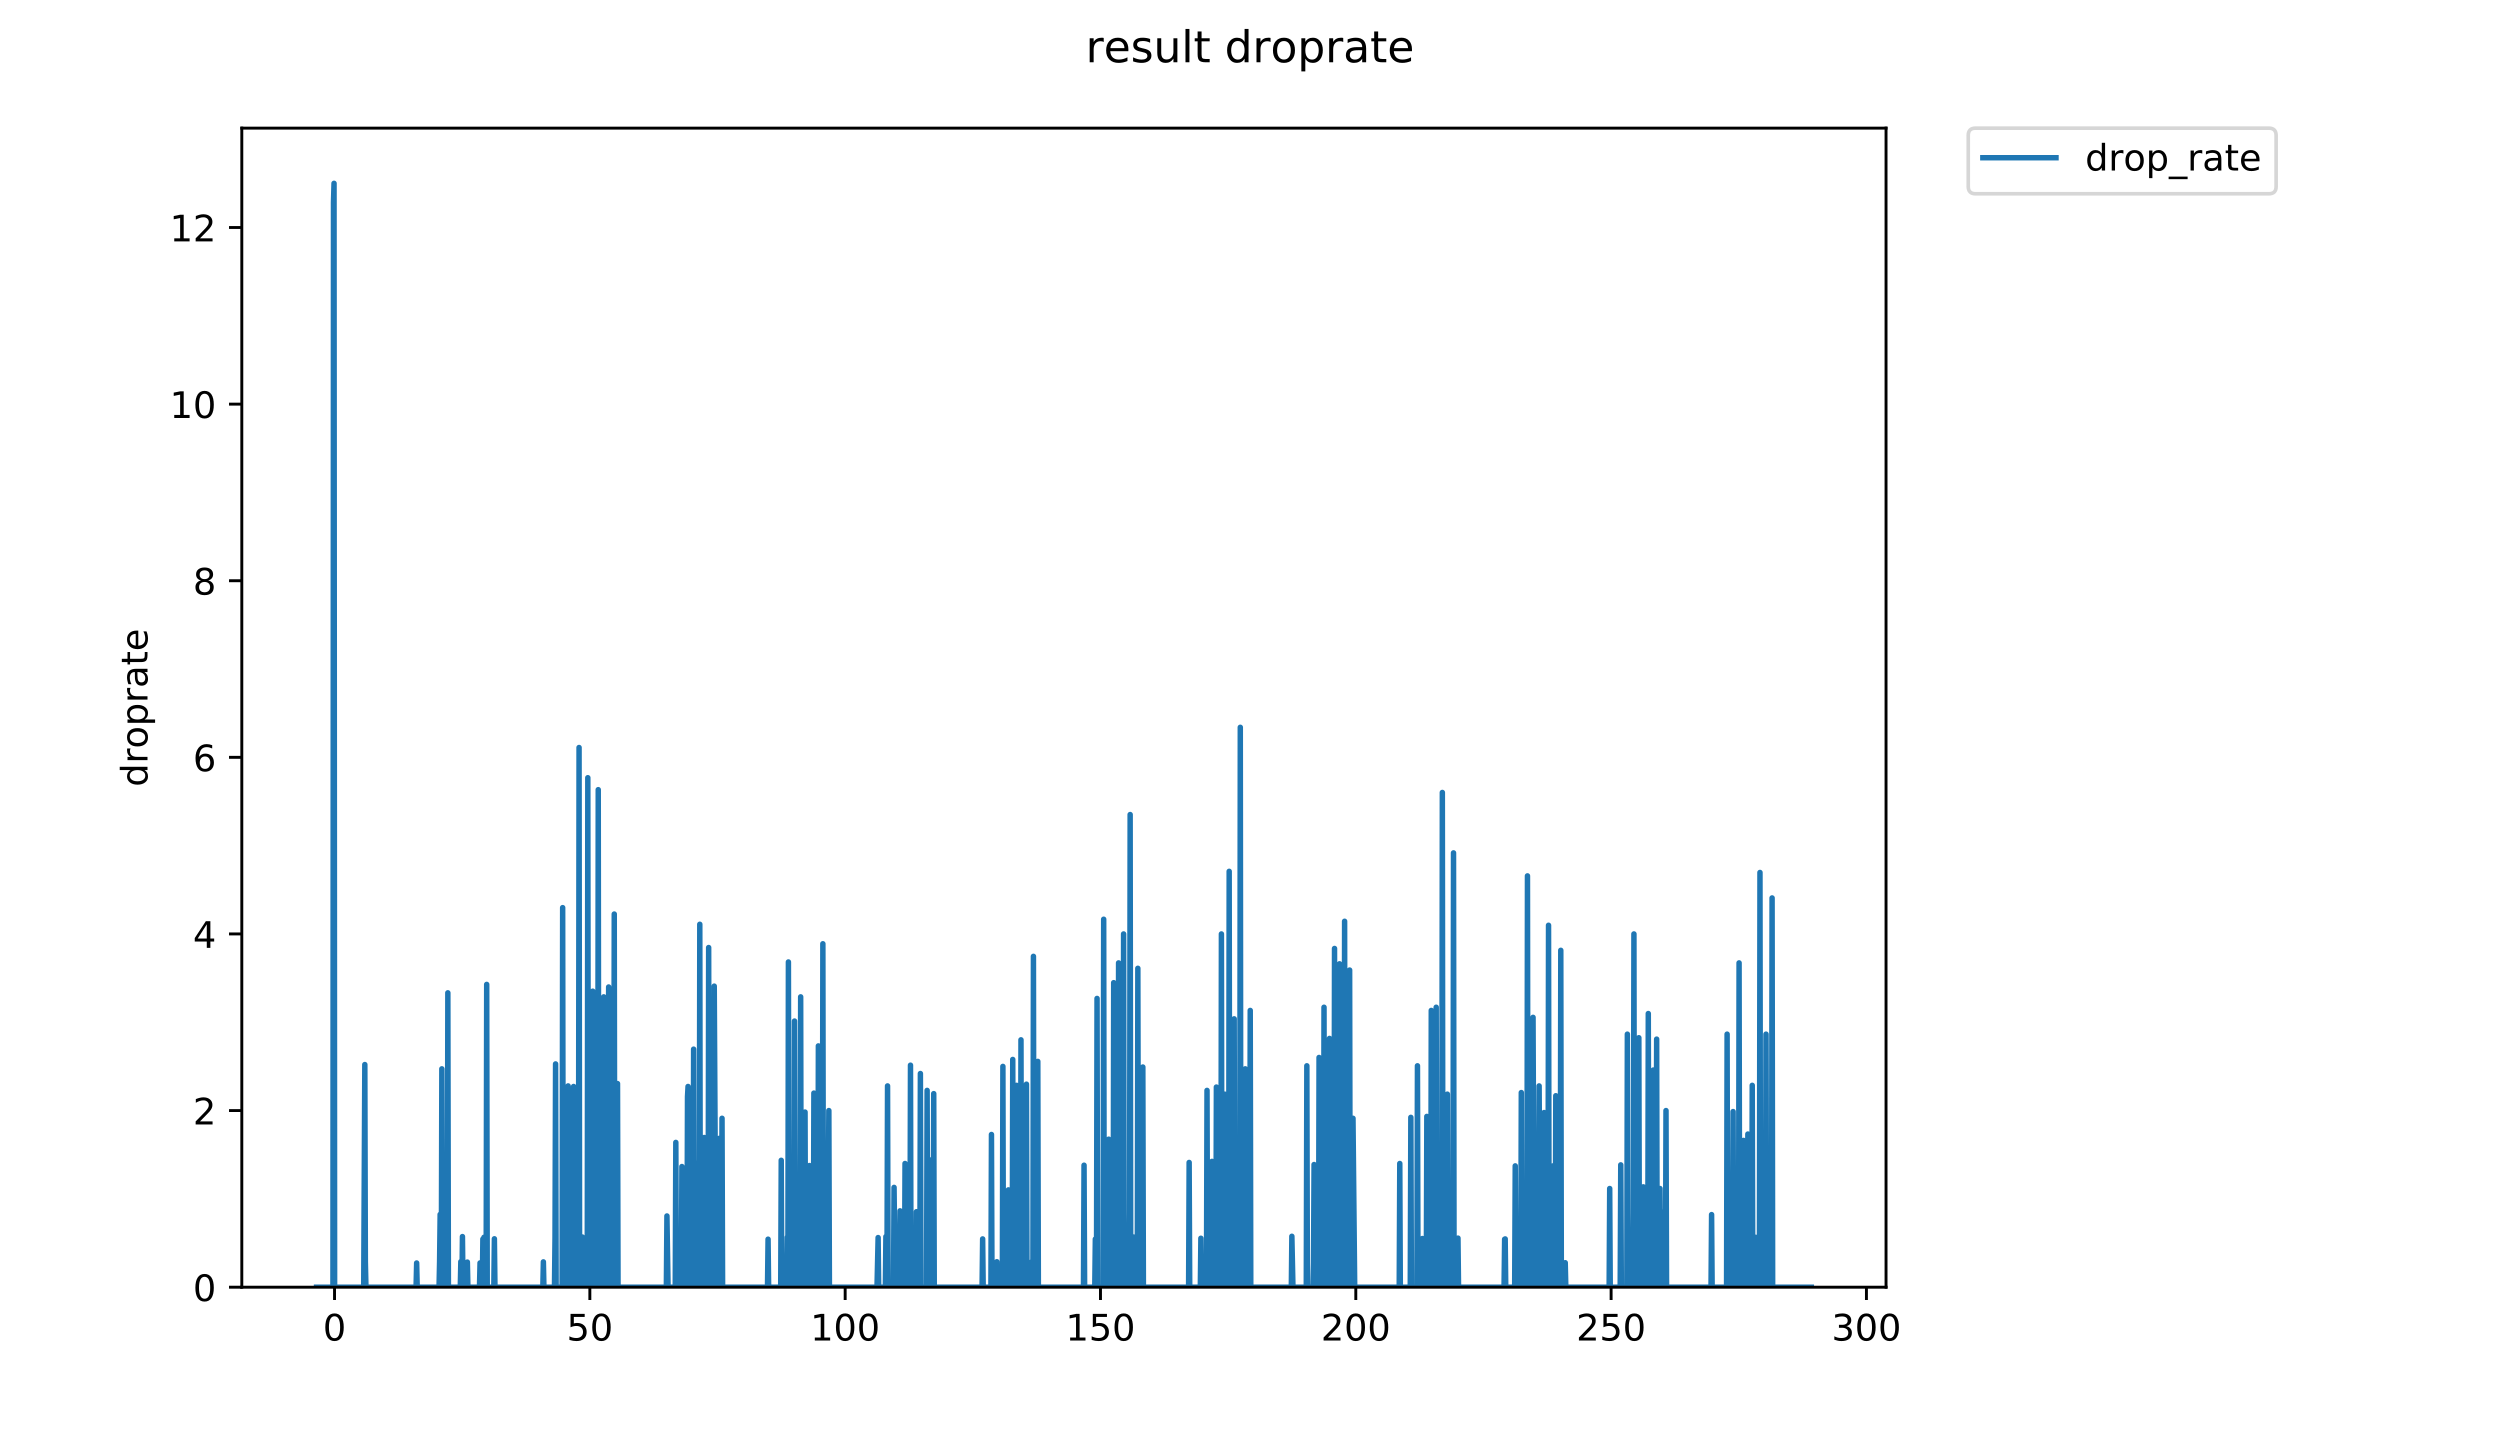 <?xml version="1.0" encoding="utf-8" standalone="no"?>
<!DOCTYPE svg PUBLIC "-//W3C//DTD SVG 1.1//EN"
  "http://www.w3.org/Graphics/SVG/1.1/DTD/svg11.dtd">
<!-- Created with matplotlib (https://matplotlib.org/) -->
<svg height="396pt" version="1.1" viewBox="0 0 684 396" width="684pt" xmlns="http://www.w3.org/2000/svg" xmlns:xlink="http://www.w3.org/1999/xlink">
 <defs>
  <style type="text/css">
*{stroke-linecap:butt;stroke-linejoin:round;}
  </style>
 </defs>
 <g id="figure_1">
  <g id="patch_1">
   <path d="M 0 396 
L 684 396 
L 684 0 
L 0 0 
z
" style="fill:#ffffff;"/>
  </g>
  <g id="axes_1">
   <g id="patch_2">
    <path d="M 66.159 352.174 
L 516.019 352.174 
L 516.019 35.062 
L 66.159 35.062 
z
" style="fill:#ffffff;"/>
   </g>
   <g id="matplotlib.axis_1">
    <g id="xtick_1">
     <g id="line2d_1">
      <defs>
       <path d="M 0 0 
L 0 3.5 
" id="mcf59d56793" style="stroke:#000000;stroke-width:0.8;"/>
      </defs>
      <g>
       <use style="stroke:#000000;stroke-width:0.8;" x="91.527" xlink:href="#mcf59d56793" y="352.174"/>
      </g>
     </g>
     <g id="text_1">
      <!-- 0 -->
      <defs>
       <path d="M 31.781 66.406 
Q 24.172 66.406 20.328 58.906 
Q 16.5 51.422 16.5 36.375 
Q 16.5 21.391 20.328 13.891 
Q 24.172 6.391 31.781 6.391 
Q 39.453 6.391 43.281 13.891 
Q 47.125 21.391 47.125 36.375 
Q 47.125 51.422 43.281 58.906 
Q 39.453 66.406 31.781 66.406 
z
M 31.781 74.219 
Q 44.047 74.219 50.516 64.516 
Q 56.984 54.828 56.984 36.375 
Q 56.984 17.969 50.516 8.266 
Q 44.047 -1.422 31.781 -1.422 
Q 19.531 -1.422 13.062 8.266 
Q 6.594 17.969 6.594 36.375 
Q 6.594 54.828 13.062 64.516 
Q 19.531 74.219 31.781 74.219 
z
" id="DejaVuSans-48"/>
      </defs>
      <g transform="translate(88.346 366.773)scale(0.1 -0.1)">
       <use xlink:href="#DejaVuSans-48"/>
      </g>
     </g>
    </g>
    <g id="xtick_2">
     <g id="line2d_2">
      <g>
       <use style="stroke:#000000;stroke-width:0.8;" x="161.382" xlink:href="#mcf59d56793" y="352.174"/>
      </g>
     </g>
     <g id="text_2">
      <!-- 50 -->
      <defs>
       <path d="M 10.797 72.906 
L 49.516 72.906 
L 49.516 64.594 
L 19.828 64.594 
L 19.828 46.734 
Q 21.969 47.469 24.109 47.828 
Q 26.266 48.188 28.422 48.188 
Q 40.625 48.188 47.75 41.5 
Q 54.891 34.812 54.891 23.391 
Q 54.891 11.625 47.562 5.094 
Q 40.234 -1.422 26.906 -1.422 
Q 22.312 -1.422 17.547 -0.641 
Q 12.797 0.141 7.719 1.703 
L 7.719 11.625 
Q 12.109 9.234 16.797 8.062 
Q 21.484 6.891 26.703 6.891 
Q 35.156 6.891 40.078 11.328 
Q 45.016 15.766 45.016 23.391 
Q 45.016 31 40.078 35.438 
Q 35.156 39.891 26.703 39.891 
Q 22.75 39.891 18.812 39.016 
Q 14.891 38.141 10.797 36.281 
z
" id="DejaVuSans-53"/>
      </defs>
      <g transform="translate(155.019 366.773)scale(0.1 -0.1)">
       <use xlink:href="#DejaVuSans-53"/>
       <use x="63.623" xlink:href="#DejaVuSans-48"/>
      </g>
     </g>
    </g>
    <g id="xtick_3">
     <g id="line2d_3">
      <g>
       <use style="stroke:#000000;stroke-width:0.8;" x="231.237" xlink:href="#mcf59d56793" y="352.174"/>
      </g>
     </g>
     <g id="text_3">
      <!-- 100 -->
      <defs>
       <path d="M 12.406 8.297 
L 28.516 8.297 
L 28.516 63.922 
L 10.984 60.406 
L 10.984 69.391 
L 28.422 72.906 
L 38.281 72.906 
L 38.281 8.297 
L 54.391 8.297 
L 54.391 0 
L 12.406 0 
z
" id="DejaVuSans-49"/>
      </defs>
      <g transform="translate(221.693 366.773)scale(0.1 -0.1)">
       <use xlink:href="#DejaVuSans-49"/>
       <use x="63.623" xlink:href="#DejaVuSans-48"/>
       <use x="127.246" xlink:href="#DejaVuSans-48"/>
      </g>
     </g>
    </g>
    <g id="xtick_4">
     <g id="line2d_4">
      <g>
       <use style="stroke:#000000;stroke-width:0.8;" x="301.091" xlink:href="#mcf59d56793" y="352.174"/>
      </g>
     </g>
     <g id="text_4">
      <!-- 150 -->
      <g transform="translate(291.548 366.773)scale(0.1 -0.1)">
       <use xlink:href="#DejaVuSans-49"/>
       <use x="63.623" xlink:href="#DejaVuSans-53"/>
       <use x="127.246" xlink:href="#DejaVuSans-48"/>
      </g>
     </g>
    </g>
    <g id="xtick_5">
     <g id="line2d_5">
      <g>
       <use style="stroke:#000000;stroke-width:0.8;" x="370.946" xlink:href="#mcf59d56793" y="352.174"/>
      </g>
     </g>
     <g id="text_5">
      <!-- 200 -->
      <defs>
       <path d="M 19.188 8.297 
L 53.609 8.297 
L 53.609 0 
L 7.328 0 
L 7.328 8.297 
Q 12.938 14.109 22.625 23.891 
Q 32.328 33.688 34.812 36.531 
Q 39.547 41.844 41.422 45.531 
Q 43.312 49.219 43.312 52.781 
Q 43.312 58.594 39.234 62.25 
Q 35.156 65.922 28.609 65.922 
Q 23.969 65.922 18.812 64.312 
Q 13.672 62.703 7.812 59.422 
L 7.812 69.391 
Q 13.766 71.781 18.938 73 
Q 24.125 74.219 28.422 74.219 
Q 39.75 74.219 46.484 68.547 
Q 53.219 62.891 53.219 53.422 
Q 53.219 48.922 51.531 44.891 
Q 49.859 40.875 45.406 35.406 
Q 44.188 33.984 37.641 27.219 
Q 31.109 20.453 19.188 8.297 
z
" id="DejaVuSans-50"/>
      </defs>
      <g transform="translate(361.402 366.773)scale(0.1 -0.1)">
       <use xlink:href="#DejaVuSans-50"/>
       <use x="63.623" xlink:href="#DejaVuSans-48"/>
       <use x="127.246" xlink:href="#DejaVuSans-48"/>
      </g>
     </g>
    </g>
    <g id="xtick_6">
     <g id="line2d_6">
      <g>
       <use style="stroke:#000000;stroke-width:0.8;" x="440.801" xlink:href="#mcf59d56793" y="352.174"/>
      </g>
     </g>
     <g id="text_6">
      <!-- 250 -->
      <g transform="translate(431.257 366.773)scale(0.1 -0.1)">
       <use xlink:href="#DejaVuSans-50"/>
       <use x="63.623" xlink:href="#DejaVuSans-53"/>
       <use x="127.246" xlink:href="#DejaVuSans-48"/>
      </g>
     </g>
    </g>
    <g id="xtick_7">
     <g id="line2d_7">
      <g>
       <use style="stroke:#000000;stroke-width:0.8;" x="510.656" xlink:href="#mcf59d56793" y="352.174"/>
      </g>
     </g>
     <g id="text_7">
      <!-- 300 -->
      <defs>
       <path d="M 40.578 39.312 
Q 47.656 37.797 51.625 33 
Q 55.609 28.219 55.609 21.188 
Q 55.609 10.406 48.188 4.484 
Q 40.766 -1.422 27.094 -1.422 
Q 22.516 -1.422 17.656 -0.516 
Q 12.797 0.391 7.625 2.203 
L 7.625 11.719 
Q 11.719 9.328 16.594 8.109 
Q 21.484 6.891 26.812 6.891 
Q 36.078 6.891 40.938 10.547 
Q 45.797 14.203 45.797 21.188 
Q 45.797 27.641 41.281 31.266 
Q 36.766 34.906 28.719 34.906 
L 20.219 34.906 
L 20.219 43.016 
L 29.109 43.016 
Q 36.375 43.016 40.234 45.922 
Q 44.094 48.828 44.094 54.297 
Q 44.094 59.906 40.109 62.906 
Q 36.141 65.922 28.719 65.922 
Q 24.656 65.922 20.016 65.031 
Q 15.375 64.156 9.812 62.312 
L 9.812 71.094 
Q 15.438 72.656 20.344 73.438 
Q 25.25 74.219 29.594 74.219 
Q 40.828 74.219 47.359 69.109 
Q 53.906 64.016 53.906 55.328 
Q 53.906 49.266 50.438 45.094 
Q 46.969 40.922 40.578 39.312 
z
" id="DejaVuSans-51"/>
      </defs>
      <g transform="translate(501.112 366.773)scale(0.1 -0.1)">
       <use xlink:href="#DejaVuSans-51"/>
       <use x="63.623" xlink:href="#DejaVuSans-48"/>
       <use x="127.246" xlink:href="#DejaVuSans-48"/>
      </g>
     </g>
    </g>
   </g>
   <g id="matplotlib.axis_2">
    <g id="ytick_1">
     <g id="line2d_8">
      <defs>
       <path d="M 0 0 
L -3.5 0 
" id="me93008f767" style="stroke:#000000;stroke-width:0.8;"/>
      </defs>
      <g>
       <use style="stroke:#000000;stroke-width:0.8;" x="66.159" xlink:href="#me93008f767" y="352.174"/>
      </g>
     </g>
     <g id="text_8">
      <!-- 0 -->
      <g transform="translate(52.796 355.973)scale(0.1 -0.1)">
       <use xlink:href="#DejaVuSans-48"/>
      </g>
     </g>
    </g>
    <g id="ytick_2">
     <g id="line2d_9">
      <g>
       <use style="stroke:#000000;stroke-width:0.8;" x="66.159" xlink:href="#me93008f767" y="303.852"/>
      </g>
     </g>
     <g id="text_9">
      <!-- 2 -->
      <g transform="translate(52.796 307.652)scale(0.1 -0.1)">
       <use xlink:href="#DejaVuSans-50"/>
      </g>
     </g>
    </g>
    <g id="ytick_3">
     <g id="line2d_10">
      <g>
       <use style="stroke:#000000;stroke-width:0.8;" x="66.159" xlink:href="#me93008f767" y="255.531"/>
      </g>
     </g>
     <g id="text_10">
      <!-- 4 -->
      <defs>
       <path d="M 37.797 64.312 
L 12.891 25.391 
L 37.797 25.391 
z
M 35.203 72.906 
L 47.609 72.906 
L 47.609 25.391 
L 58.016 25.391 
L 58.016 17.188 
L 47.609 17.188 
L 47.609 0 
L 37.797 0 
L 37.797 17.188 
L 4.891 17.188 
L 4.891 26.703 
z
" id="DejaVuSans-52"/>
      </defs>
      <g transform="translate(52.796 259.33)scale(0.1 -0.1)">
       <use xlink:href="#DejaVuSans-52"/>
      </g>
     </g>
    </g>
    <g id="ytick_4">
     <g id="line2d_11">
      <g>
       <use style="stroke:#000000;stroke-width:0.8;" x="66.159" xlink:href="#me93008f767" y="207.209"/>
      </g>
     </g>
     <g id="text_11">
      <!-- 6 -->
      <defs>
       <path d="M 33.016 40.375 
Q 26.375 40.375 22.484 35.828 
Q 18.609 31.297 18.609 23.391 
Q 18.609 15.531 22.484 10.953 
Q 26.375 6.391 33.016 6.391 
Q 39.656 6.391 43.531 10.953 
Q 47.406 15.531 47.406 23.391 
Q 47.406 31.297 43.531 35.828 
Q 39.656 40.375 33.016 40.375 
z
M 52.594 71.297 
L 52.594 62.312 
Q 48.875 64.062 45.094 64.984 
Q 41.312 65.922 37.594 65.922 
Q 27.828 65.922 22.672 59.328 
Q 17.531 52.734 16.797 39.406 
Q 19.672 43.656 24.016 45.922 
Q 28.375 48.188 33.594 48.188 
Q 44.578 48.188 50.953 41.516 
Q 57.328 34.859 57.328 23.391 
Q 57.328 12.156 50.688 5.359 
Q 44.047 -1.422 33.016 -1.422 
Q 20.359 -1.422 13.672 8.266 
Q 6.984 17.969 6.984 36.375 
Q 6.984 53.656 15.188 63.938 
Q 23.391 74.219 37.203 74.219 
Q 40.922 74.219 44.703 73.484 
Q 48.484 72.75 52.594 71.297 
z
" id="DejaVuSans-54"/>
      </defs>
      <g transform="translate(52.796 211.008)scale(0.1 -0.1)">
       <use xlink:href="#DejaVuSans-54"/>
      </g>
     </g>
    </g>
    <g id="ytick_5">
     <g id="line2d_12">
      <g>
       <use style="stroke:#000000;stroke-width:0.8;" x="66.159" xlink:href="#me93008f767" y="158.887"/>
      </g>
     </g>
     <g id="text_12">
      <!-- 8 -->
      <defs>
       <path d="M 31.781 34.625 
Q 24.75 34.625 20.719 30.859 
Q 16.703 27.094 16.703 20.516 
Q 16.703 13.922 20.719 10.156 
Q 24.75 6.391 31.781 6.391 
Q 38.812 6.391 42.859 10.172 
Q 46.922 13.969 46.922 20.516 
Q 46.922 27.094 42.891 30.859 
Q 38.875 34.625 31.781 34.625 
z
M 21.922 38.812 
Q 15.578 40.375 12.031 44.719 
Q 8.5 49.078 8.5 55.328 
Q 8.5 64.062 14.719 69.141 
Q 20.953 74.219 31.781 74.219 
Q 42.672 74.219 48.875 69.141 
Q 55.078 64.062 55.078 55.328 
Q 55.078 49.078 51.531 44.719 
Q 48 40.375 41.703 38.812 
Q 48.828 37.156 52.797 32.312 
Q 56.781 27.484 56.781 20.516 
Q 56.781 9.906 50.312 4.234 
Q 43.844 -1.422 31.781 -1.422 
Q 19.734 -1.422 13.25 4.234 
Q 6.781 9.906 6.781 20.516 
Q 6.781 27.484 10.781 32.312 
Q 14.797 37.156 21.922 38.812 
z
M 18.312 54.391 
Q 18.312 48.734 21.844 45.562 
Q 25.391 42.391 31.781 42.391 
Q 38.141 42.391 41.719 45.562 
Q 45.312 48.734 45.312 54.391 
Q 45.312 60.062 41.719 63.234 
Q 38.141 66.406 31.781 66.406 
Q 25.391 66.406 21.844 63.234 
Q 18.312 60.062 18.312 54.391 
z
" id="DejaVuSans-56"/>
      </defs>
      <g transform="translate(52.796 162.686)scale(0.1 -0.1)">
       <use xlink:href="#DejaVuSans-56"/>
      </g>
     </g>
    </g>
    <g id="ytick_6">
     <g id="line2d_13">
      <g>
       <use style="stroke:#000000;stroke-width:0.8;" x="66.159" xlink:href="#me93008f767" y="110.565"/>
      </g>
     </g>
     <g id="text_13">
      <!-- 10 -->
      <g transform="translate(46.434 114.364)scale(0.1 -0.1)">
       <use xlink:href="#DejaVuSans-49"/>
       <use x="63.623" xlink:href="#DejaVuSans-48"/>
      </g>
     </g>
    </g>
    <g id="ytick_7">
     <g id="line2d_14">
      <g>
       <use style="stroke:#000000;stroke-width:0.8;" x="66.159" xlink:href="#me93008f767" y="62.243"/>
      </g>
     </g>
     <g id="text_14">
      <!-- 12 -->
      <g transform="translate(46.434 66.043)scale(0.1 -0.1)">
       <use xlink:href="#DejaVuSans-49"/>
       <use x="63.623" xlink:href="#DejaVuSans-50"/>
      </g>
     </g>
    </g>
    <g id="text_15">
     <!-- droprate -->
     <defs>
      <path d="M 45.406 46.391 
L 45.406 75.984 
L 54.391 75.984 
L 54.391 0 
L 45.406 0 
L 45.406 8.203 
Q 42.578 3.328 38.25 0.953 
Q 33.938 -1.422 27.875 -1.422 
Q 17.969 -1.422 11.734 6.484 
Q 5.516 14.406 5.516 27.297 
Q 5.516 40.188 11.734 48.094 
Q 17.969 56 27.875 56 
Q 33.938 56 38.25 53.625 
Q 42.578 51.266 45.406 46.391 
z
M 14.797 27.297 
Q 14.797 17.391 18.875 11.75 
Q 22.953 6.109 30.078 6.109 
Q 37.203 6.109 41.297 11.75 
Q 45.406 17.391 45.406 27.297 
Q 45.406 37.203 41.297 42.844 
Q 37.203 48.484 30.078 48.484 
Q 22.953 48.484 18.875 42.844 
Q 14.797 37.203 14.797 27.297 
z
" id="DejaVuSans-100"/>
      <path d="M 41.109 46.297 
Q 39.594 47.172 37.812 47.578 
Q 36.031 48 33.891 48 
Q 26.266 48 22.188 43.047 
Q 18.109 38.094 18.109 28.812 
L 18.109 0 
L 9.078 0 
L 9.078 54.688 
L 18.109 54.688 
L 18.109 46.188 
Q 20.953 51.172 25.484 53.578 
Q 30.031 56 36.531 56 
Q 37.453 56 38.578 55.875 
Q 39.703 55.766 41.062 55.516 
z
" id="DejaVuSans-114"/>
      <path d="M 30.609 48.391 
Q 23.391 48.391 19.188 42.75 
Q 14.984 37.109 14.984 27.297 
Q 14.984 17.484 19.156 11.844 
Q 23.344 6.203 30.609 6.203 
Q 37.797 6.203 41.984 11.859 
Q 46.188 17.531 46.188 27.297 
Q 46.188 37.016 41.984 42.703 
Q 37.797 48.391 30.609 48.391 
z
M 30.609 56 
Q 42.328 56 49.016 48.375 
Q 55.719 40.766 55.719 27.297 
Q 55.719 13.875 49.016 6.219 
Q 42.328 -1.422 30.609 -1.422 
Q 18.844 -1.422 12.172 6.219 
Q 5.516 13.875 5.516 27.297 
Q 5.516 40.766 12.172 48.375 
Q 18.844 56 30.609 56 
z
" id="DejaVuSans-111"/>
      <path d="M 18.109 8.203 
L 18.109 -20.797 
L 9.078 -20.797 
L 9.078 54.688 
L 18.109 54.688 
L 18.109 46.391 
Q 20.953 51.266 25.266 53.625 
Q 29.594 56 35.594 56 
Q 45.562 56 51.781 48.094 
Q 58.016 40.188 58.016 27.297 
Q 58.016 14.406 51.781 6.484 
Q 45.562 -1.422 35.594 -1.422 
Q 29.594 -1.422 25.266 0.953 
Q 20.953 3.328 18.109 8.203 
z
M 48.688 27.297 
Q 48.688 37.203 44.609 42.844 
Q 40.531 48.484 33.406 48.484 
Q 26.266 48.484 22.188 42.844 
Q 18.109 37.203 18.109 27.297 
Q 18.109 17.391 22.188 11.75 
Q 26.266 6.109 33.406 6.109 
Q 40.531 6.109 44.609 11.75 
Q 48.688 17.391 48.688 27.297 
z
" id="DejaVuSans-112"/>
      <path d="M 34.281 27.484 
Q 23.391 27.484 19.188 25 
Q 14.984 22.516 14.984 16.5 
Q 14.984 11.719 18.141 8.906 
Q 21.297 6.109 26.703 6.109 
Q 34.188 6.109 38.703 11.406 
Q 43.219 16.703 43.219 25.484 
L 43.219 27.484 
z
M 52.203 31.203 
L 52.203 0 
L 43.219 0 
L 43.219 8.297 
Q 40.141 3.328 35.547 0.953 
Q 30.953 -1.422 24.312 -1.422 
Q 15.922 -1.422 10.953 3.297 
Q 6 8.016 6 15.922 
Q 6 25.141 12.172 29.828 
Q 18.359 34.516 30.609 34.516 
L 43.219 34.516 
L 43.219 35.406 
Q 43.219 41.609 39.141 45 
Q 35.062 48.391 27.688 48.391 
Q 23 48.391 18.547 47.266 
Q 14.109 46.141 10.016 43.891 
L 10.016 52.203 
Q 14.938 54.109 19.578 55.047 
Q 24.219 56 28.609 56 
Q 40.484 56 46.344 49.844 
Q 52.203 43.703 52.203 31.203 
z
" id="DejaVuSans-97"/>
      <path d="M 18.312 70.219 
L 18.312 54.688 
L 36.812 54.688 
L 36.812 47.703 
L 18.312 47.703 
L 18.312 18.016 
Q 18.312 11.328 20.141 9.422 
Q 21.969 7.516 27.594 7.516 
L 36.812 7.516 
L 36.812 0 
L 27.594 0 
Q 17.188 0 13.234 3.875 
Q 9.281 7.766 9.281 18.016 
L 9.281 47.703 
L 2.688 47.703 
L 2.688 54.688 
L 9.281 54.688 
L 9.281 70.219 
z
" id="DejaVuSans-116"/>
      <path d="M 56.203 29.594 
L 56.203 25.203 
L 14.891 25.203 
Q 15.484 15.922 20.484 11.062 
Q 25.484 6.203 34.422 6.203 
Q 39.594 6.203 44.453 7.469 
Q 49.312 8.734 54.109 11.281 
L 54.109 2.781 
Q 49.266 0.734 44.188 -0.344 
Q 39.109 -1.422 33.891 -1.422 
Q 20.797 -1.422 13.156 6.188 
Q 5.516 13.812 5.516 26.812 
Q 5.516 40.234 12.766 48.109 
Q 20.016 56 32.328 56 
Q 43.359 56 49.781 48.891 
Q 56.203 41.797 56.203 29.594 
z
M 47.219 32.234 
Q 47.125 39.594 43.094 43.984 
Q 39.062 48.391 32.422 48.391 
Q 24.906 48.391 20.391 44.141 
Q 15.875 39.891 15.188 32.172 
z
" id="DejaVuSans-101"/>
     </defs>
     <g transform="translate(40.354 215.236)rotate(-90)scale(0.1 -0.1)">
      <use xlink:href="#DejaVuSans-100"/>
      <use x="63.477" xlink:href="#DejaVuSans-114"/>
      <use x="104.559" xlink:href="#DejaVuSans-111"/>
      <use x="165.74" xlink:href="#DejaVuSans-112"/>
      <use x="229.217" xlink:href="#DejaVuSans-114"/>
      <use x="270.33" xlink:href="#DejaVuSans-97"/>
      <use x="331.609" xlink:href="#DejaVuSans-116"/>
      <use x="370.818" xlink:href="#DejaVuSans-101"/>
     </g>
    </g>
   </g>
   <g id="line2d_15">
    <path clip-path="url(#p4e17e3c096)" d="M 86.607 352.174 
L 91.095 352.174 
L 91.242 55.34 
L 91.392 50.163 
L 91.547 352.174 
L 99.511 352.174 
L 99.814 291.264 
L 99.962 345.231 
L 100.117 352.174 
L 113.839 352.174 
L 113.994 345.555 
L 114.145 352.174 
L 120.124 352.174 
L 120.271 345.211 
L 120.425 332.261 
L 120.579 352.174 
L 120.734 352.174 
L 120.888 292.436 
L 121.042 352.174 
L 122.378 352.174 
L 122.53 271.638 
L 122.683 352.174 
L 125.935 352.174 
L 126.082 345.191 
L 126.228 345.191 
L 126.375 352.174 
L 126.524 338.328 
L 126.68 352.174 
L 127.719 352.174 
L 127.868 345.31 
L 128.016 352.174 
L 131.187 352.174 
L 131.341 345.537 
L 131.498 352.174 
L 131.652 345.555 
L 131.804 345.444 
L 131.959 352.174 
L 132.114 339.007 
L 132.263 352.174 
L 132.413 338.524 
L 132.561 352.174 
L 132.71 352.174 
L 132.86 345.387 
L 133.008 352.174 
L 133.159 269.337 
L 133.307 352.174 
L 135.111 352.174 
L 135.265 338.935 
L 135.417 352.174 
L 148.52 352.174 
L 148.668 345.251 
L 148.815 352.174 
L 151.704 352.174 
L 151.854 338.601 
L 152.004 291.093 
L 152.152 352.174 
L 153.796 352.174 
L 153.943 248.331 
L 154.095 352.174 
L 155.289 352.174 
L 155.437 297.107 
L 155.585 352.174 
L 156.793 352.174 
L 156.942 297.263 
L 157.093 352.174 
L 158.131 352.174 
L 158.279 338.328 
L 158.432 204.524 
L 158.579 352.174 
L 159.177 352.174 
L 159.327 338.446 
L 159.474 352.174 
L 160.672 352.174 
L 160.827 212.784 
L 160.975 352.174 
L 162.024 352.174 
L 162.176 271.188 
L 162.331 352.174 
L 163.529 352.174 
L 163.679 216.056 
L 163.83 352.174 
L 165.034 352.174 
L 165.188 272.741 
L 165.335 352.174 
L 166.377 352.174 
L 166.527 270.041 
L 166.678 352.174 
L 167.452 352.174 
L 167.607 325.769 
L 167.76 352.174 
L 167.911 338.601 
L 168.061 250.086 
L 168.207 352.174 
L 168.803 352.174 
L 168.95 296.472 
L 169.097 352.174 
L 182.315 352.174 
L 182.472 332.69 
L 182.777 352.174 
L 184.748 352.174 
L 184.903 312.566 
L 185.051 352.174 
L 186.416 352.174 
L 186.571 319.167 
L 186.728 352.174 
L 187.943 352.174 
L 188.1 300.075 
L 188.249 297.263 
L 188.399 352.174 
L 189.618 352.174 
L 189.775 287.05 
L 189.929 352.174 
L 190.847 352.174 
L 190.997 318.145 
L 191.152 352.174 
L 191.308 352.174 
L 191.462 252.883 
L 191.611 352.174 
L 192.527 352.174 
L 192.677 311.224 
L 192.825 352.174 
L 193.735 352.174 
L 193.888 259.248 
L 194.045 352.174 
L 195.27 352.174 
L 195.418 269.808 
L 195.881 352.174 
L 196.643 352.174 
L 196.794 311.454 
L 196.945 352.174 
L 197.392 352.174 
L 197.547 305.965 
L 197.702 352.174 
L 209.987 352.174 
L 210.143 339.043 
L 210.296 352.174 
L 213.601 352.174 
L 213.748 317.46 
L 213.899 352.174 
L 215.263 352.174 
L 215.412 338.485 
L 215.559 352.174 
L 215.709 263.196 
L 215.865 352.174 
L 217.224 352.174 
L 217.379 279.361 
L 217.533 352.174 
L 218.907 352.174 
L 219.061 272.741 
L 219.216 352.174 
L 220.11 352.174 
L 220.259 304.263 
L 220.41 352.174 
L 221.317 352.174 
L 221.47 318.895 
L 221.62 352.174 
L 222.523 352.174 
L 222.678 299.073 
L 222.832 352.174 
L 223.752 352.174 
L 223.907 286.161 
L 224.061 352.174 
L 224.981 352.174 
L 225.134 258.215 
L 225.286 352.174 
L 226.473 352.174 
L 226.774 303.852 
L 226.928 352.174 
L 239.95 352.174 
L 240.254 338.601 
L 240.404 352.174 
L 242.234 352.174 
L 242.382 338.328 
L 242.533 352.174 
L 242.683 345.368 
L 242.832 297.107 
L 242.981 352.174 
L 244.466 352.174 
L 244.616 324.874 
L 244.926 352.174 
L 246.11 352.174 
L 246.256 331.286 
L 246.403 352.174 
L 247.466 352.174 
L 247.617 318.335 
L 247.771 352.174 
L 248.66 352.174 
L 248.808 324.323 
L 248.956 352.174 
L 249.108 291.435 
L 249.255 352.174 
L 250.595 352.174 
L 250.742 331.524 
L 250.89 352.174 
L 251.661 352.174 
L 251.818 293.72 
L 251.976 352.174 
L 253.509 352.174 
L 253.66 298.334 
L 253.808 352.174 
L 254.252 352.174 
L 254.399 317.36 
L 254.553 352.174 
L 255.312 352.174 
L 255.467 299.219 
L 255.614 352.174 
L 268.698 352.174 
L 268.852 338.971 
L 269 352.174 
L 271.117 352.174 
L 271.264 310.397 
L 271.411 352.174 
L 272.594 352.174 
L 272.741 345.211 
L 272.887 352.174 
L 274.239 352.174 
L 274.391 291.772 
L 274.539 352.174 
L 275.74 352.174 
L 275.893 325.551 
L 276.041 352.174 
L 276.938 352.174 
L 277.086 289.868 
L 277.241 352.174 
L 277.993 352.174 
L 278.14 296.949 
L 278.288 352.174 
L 279.188 352.174 
L 279.339 284.497 
L 279.49 352.174 
L 280.69 352.174 
L 280.837 296.632 
L 280.984 352.174 
L 282.159 352.174 
L 282.306 345.211 
L 282.453 352.174 
L 282.6 352.174 
L 282.747 261.658 
L 282.894 352.174 
L 283.793 352.174 
L 283.942 290.399 
L 284.096 352.174 
L 296.441 352.174 
L 296.594 318.803 
L 296.75 352.174 
L 299.53 352.174 
L 299.685 339.007 
L 299.84 352.174 
L 299.996 352.174 
L 300.15 273.174 
L 300.302 352.174 
L 301.815 352.174 
L 301.968 251.504 
L 302.121 352.174 
L 303.187 352.174 
L 303.338 311.681 
L 303.49 352.174 
L 304.558 352.174 
L 304.706 268.861 
L 304.853 352.174 
L 305.896 352.174 
L 306.045 263.448 
L 306.198 352.174 
L 307.267 352.174 
L 307.415 255.531 
L 307.564 352.174 
L 308.909 352.174 
L 309.059 331.699 
L 309.21 222.862 
L 309.363 352.174 
L 309.966 352.174 
L 310.115 338.446 
L 310.263 352.174 
L 311.161 352.174 
L 311.314 264.927 
L 311.468 338.971 
L 311.619 352.174 
L 312.525 352.174 
L 312.678 291.939 
L 312.833 352.174 
L 325.202 352.174 
L 325.352 318.049 
L 325.506 352.174 
L 328.409 352.174 
L 328.562 338.789 
L 328.713 352.174 
L 330.087 352.174 
L 330.24 298.334 
L 330.394 352.174 
L 331.45 352.174 
L 331.599 317.757 
L 331.752 352.174 
L 332.655 352.174 
L 332.803 297.419 
L 332.959 352.174 
L 334.03 352.174 
L 334.177 255.531 
L 334.325 352.174 
L 334.931 352.174 
L 335.086 299.363 
L 335.241 352.174 
L 335.693 352.174 
L 335.845 331.984 
L 336 352.174 
L 336.152 352.174 
L 336.305 238.397 
L 336.453 352.174 
L 337.519 352.174 
L 337.672 278.757 
L 337.82 352.174 
L 338.742 352.174 
L 338.896 312.349 
L 339.05 352.174 
L 339.197 352.174 
L 339.344 198.993 
L 339.496 352.174 
L 340.559 352.174 
L 340.713 292.436 
L 340.866 352.174 
L 341.916 352.174 
L 342.064 276.456 
L 342.212 352.174 
L 353.306 352.174 
L 353.453 338.249 
L 353.75 352.174 
L 357.4 352.174 
L 357.551 291.604 
L 357.704 352.174 
L 359.225 352.174 
L 359.38 345.555 
L 359.531 318.617 
L 359.684 352.174 
L 360.747 352.174 
L 360.893 289.328 
L 361.043 352.174 
L 362.103 352.174 
L 362.25 275.583 
L 362.397 352.174 
L 363.447 352.174 
L 363.747 284.115 
L 363.899 352.174 
L 364.971 352.174 
L 365.125 259.502 
L 365.28 352.174 
L 366.349 352.174 
L 366.499 263.698 
L 366.653 352.174 
L 367.269 352.174 
L 367.424 345.537 
L 367.575 352.174 
L 367.73 352.174 
L 367.883 252.06 
L 368.035 352.174 
L 369.107 352.174 
L 369.26 265.409 
L 369.413 352.174 
L 370.024 352.174 
L 370.179 305.965 
L 370.645 352.174 
L 382.827 352.174 
L 382.979 318.335 
L 383.126 352.174 
L 385.85 352.174 
L 386.005 305.711 
L 386.157 352.174 
L 387.662 352.174 
L 387.815 291.604 
L 387.967 352.174 
L 389.011 352.174 
L 389.165 338.862 
L 389.321 352.174 
L 390.227 352.174 
L 390.38 305.454 
L 390.537 352.174 
L 391.447 352.174 
L 391.595 276.456 
L 391.742 352.174 
L 392.797 352.174 
L 392.943 275.583 
L 393.09 352.174 
L 394.014 352.174 
L 394.167 345.518 
L 394.32 352.174 
L 394.47 352.174 
L 394.624 216.819 
L 394.78 352.174 
L 395.691 352.174 
L 395.996 299.363 
L 396.15 352.174 
L 397.071 352.174 
L 397.225 345.537 
L 397.373 352.174 
L 397.529 352.174 
L 397.682 233.35 
L 397.835 352.174 
L 398.748 352.174 
L 398.902 338.751 
L 399.053 352.174 
L 411.51 352.174 
L 411.666 339.043 
L 411.821 338.971 
L 411.969 352.174 
L 414.413 352.174 
L 414.568 318.986 
L 414.716 352.174 
L 416.075 352.174 
L 416.229 298.927 
L 416.385 352.174 
L 417.76 352.174 
L 417.914 239.644 
L 418.067 352.174 
L 419.29 352.174 
L 419.442 278.349 
L 419.744 352.174 
L 420.956 352.174 
L 421.105 297.107 
L 421.414 352.174 
L 422.314 352.174 
L 422.464 304.398 
L 422.616 352.174 
L 423.524 352.174 
L 423.679 253.154 
L 423.834 352.174 
L 424.754 352.174 
L 424.908 318.986 
L 425.056 352.174 
L 425.506 352.174 
L 425.663 299.793 
L 425.819 345.609 
L 425.974 352.174 
L 426.874 352.174 
L 427.03 260.007 
L 427.185 352.174 
L 428.094 352.174 
L 428.248 345.481 
L 428.403 352.174 
L 440.263 352.174 
L 440.414 325.179 
L 440.562 352.174 
L 443.286 352.174 
L 443.439 318.71 
L 443.594 352.174 
L 445.099 352.174 
L 445.246 282.945 
L 445.399 352.174 
L 446.434 352.174 
L 446.59 345.591 
L 446.746 352.174 
L 446.895 331.699 
L 447.042 255.531 
L 447.191 352.174 
L 448.088 352.174 
L 448.237 345.33 
L 448.387 283.923 
L 448.544 352.174 
L 449.456 352.174 
L 449.605 324.719 
L 449.903 352.174 
L 450.823 352.174 
L 450.973 277.309 
L 451.124 352.174 
L 452.192 352.174 
L 452.346 292.762 
L 452.498 352.174 
L 453.104 352.174 
L 453.258 284.307 
L 453.406 352.174 
L 454.019 352.174 
L 454.17 325.179 
L 454.318 352.174 
L 454.765 352.174 
L 454.915 331.641 
L 455.068 352.174 
L 455.216 352.174 
L 455.371 332.316 
L 455.521 352.174 
L 455.669 352.174 
L 455.817 303.852 
L 455.966 352.174 
L 468.136 352.174 
L 468.291 332.316 
L 468.441 352.174 
L 472.389 352.174 
L 472.537 282.945 
L 472.685 352.174 
L 474.021 352.174 
L 474.17 304.127 
L 474.32 352.174 
L 475.661 352.174 
L 475.813 263.448 
L 475.97 352.174 
L 476.871 352.174 
L 477.024 312.018 
L 477.179 352.174 
L 478.068 352.174 
L 478.215 310.277 
L 478.363 352.174 
L 479.268 352.174 
L 479.415 296.949 
L 479.562 352.174 
L 480.154 352.174 
L 480.305 338.524 
L 480.459 352.174 
L 481.372 352.174 
L 481.526 238.711 
L 481.679 352.174 
L 483.031 352.174 
L 483.179 282.945 
L 483.329 352.174 
L 484.24 352.174 
L 484.387 345.271 
L 484.539 352.174 
L 484.69 352.174 
L 484.844 245.68 
L 484.997 352.174 
L 495.571 352.174 
L 495.571 352.174 
" style="fill:none;stroke:#1f77b4;stroke-linecap:square;stroke-width:1.5;"/>
   </g>
   <g id="patch_3">
    <path d="M 66.159 352.174 
L 66.159 35.062 
" style="fill:none;stroke:#000000;stroke-linecap:square;stroke-linejoin:miter;stroke-width:0.8;"/>
   </g>
   <g id="patch_4">
    <path d="M 516.019 352.174 
L 516.019 35.062 
" style="fill:none;stroke:#000000;stroke-linecap:square;stroke-linejoin:miter;stroke-width:0.8;"/>
   </g>
   <g id="patch_5">
    <path d="M 66.159 352.174 
L 516.019 352.174 
" style="fill:none;stroke:#000000;stroke-linecap:square;stroke-linejoin:miter;stroke-width:0.8;"/>
   </g>
   <g id="patch_6">
    <path d="M 66.159 35.062 
L 516.019 35.062 
" style="fill:none;stroke:#000000;stroke-linecap:square;stroke-linejoin:miter;stroke-width:0.8;"/>
   </g>
   <g id="legend_1">
    <g id="patch_7">
     <path d="M 540.512 53.019 
L 620.748 53.019 
Q 622.748 53.019 622.748 51.019 
L 622.748 37.062 
Q 622.748 35.062 620.748 35.062 
L 540.512 35.062 
Q 538.512 35.062 538.512 37.062 
L 538.512 51.019 
Q 538.512 53.019 540.512 53.019 
z
" style="fill:#ffffff;opacity:0.8;stroke:#cccccc;stroke-linejoin:miter;"/>
    </g>
    <g id="line2d_16">
     <path d="M 542.512 43.161 
L 562.512 43.161 
" style="fill:none;stroke:#1f77b4;stroke-linecap:square;stroke-width:1.5;"/>
    </g>
    <g id="line2d_17"/>
    <g id="text_16">
     <!-- drop_rate -->
     <defs>
      <path d="M 50.984 -16.609 
L 50.984 -23.578 
L -0.984 -23.578 
L -0.984 -16.609 
z
" id="DejaVuSans-95"/>
     </defs>
     <g transform="translate(570.512 46.661)scale(0.1 -0.1)">
      <use xlink:href="#DejaVuSans-100"/>
      <use x="63.477" xlink:href="#DejaVuSans-114"/>
      <use x="104.559" xlink:href="#DejaVuSans-111"/>
      <use x="165.74" xlink:href="#DejaVuSans-112"/>
      <use x="229.217" xlink:href="#DejaVuSans-95"/>
      <use x="279.217" xlink:href="#DejaVuSans-114"/>
      <use x="320.33" xlink:href="#DejaVuSans-97"/>
      <use x="381.609" xlink:href="#DejaVuSans-116"/>
      <use x="420.818" xlink:href="#DejaVuSans-101"/>
     </g>
    </g>
   </g>
  </g>
  <g id="text_17">
   <!-- result droprate -->
   <defs>
    <path d="M 44.281 53.078 
L 44.281 44.578 
Q 40.484 46.531 36.375 47.5 
Q 32.281 48.484 27.875 48.484 
Q 21.188 48.484 17.844 46.438 
Q 14.5 44.391 14.5 40.281 
Q 14.5 37.156 16.891 35.375 
Q 19.281 33.594 26.516 31.984 
L 29.594 31.297 
Q 39.156 29.25 43.188 25.516 
Q 47.219 21.781 47.219 15.094 
Q 47.219 7.469 41.188 3.016 
Q 35.156 -1.422 24.609 -1.422 
Q 20.219 -1.422 15.453 -0.562 
Q 10.688 0.297 5.422 2 
L 5.422 11.281 
Q 10.406 8.688 15.234 7.391 
Q 20.062 6.109 24.812 6.109 
Q 31.156 6.109 34.562 8.281 
Q 37.984 10.453 37.984 14.406 
Q 37.984 18.062 35.516 20.016 
Q 33.062 21.969 24.703 23.781 
L 21.578 24.516 
Q 13.234 26.266 9.516 29.906 
Q 5.812 33.547 5.812 39.891 
Q 5.812 47.609 11.281 51.797 
Q 16.75 56 26.812 56 
Q 31.781 56 36.172 55.266 
Q 40.578 54.547 44.281 53.078 
z
" id="DejaVuSans-115"/>
    <path d="M 8.5 21.578 
L 8.5 54.688 
L 17.484 54.688 
L 17.484 21.922 
Q 17.484 14.156 20.5 10.266 
Q 23.531 6.391 29.594 6.391 
Q 36.859 6.391 41.078 11.031 
Q 45.312 15.672 45.312 23.688 
L 45.312 54.688 
L 54.297 54.688 
L 54.297 0 
L 45.312 0 
L 45.312 8.406 
Q 42.047 3.422 37.719 1 
Q 33.406 -1.422 27.688 -1.422 
Q 18.266 -1.422 13.375 4.438 
Q 8.5 10.297 8.5 21.578 
z
M 31.109 56 
z
" id="DejaVuSans-117"/>
    <path d="M 9.422 75.984 
L 18.406 75.984 
L 18.406 0 
L 9.422 0 
z
" id="DejaVuSans-108"/>
    <path id="DejaVuSans-32"/>
   </defs>
   <g transform="translate(297.048 17.038)scale(0.12 -0.12)">
    <use xlink:href="#DejaVuSans-114"/>
    <use x="41.082" xlink:href="#DejaVuSans-101"/>
    <use x="102.605" xlink:href="#DejaVuSans-115"/>
    <use x="154.705" xlink:href="#DejaVuSans-117"/>
    <use x="218.084" xlink:href="#DejaVuSans-108"/>
    <use x="245.867" xlink:href="#DejaVuSans-116"/>
    <use x="285.076" xlink:href="#DejaVuSans-32"/>
    <use x="316.863" xlink:href="#DejaVuSans-100"/>
    <use x="380.34" xlink:href="#DejaVuSans-114"/>
    <use x="421.422" xlink:href="#DejaVuSans-111"/>
    <use x="482.604" xlink:href="#DejaVuSans-112"/>
    <use x="546.08" xlink:href="#DejaVuSans-114"/>
    <use x="587.193" xlink:href="#DejaVuSans-97"/>
    <use x="648.473" xlink:href="#DejaVuSans-116"/>
    <use x="687.682" xlink:href="#DejaVuSans-101"/>
   </g>
  </g>
 </g>
 <defs>
  <clipPath id="p4e17e3c096">
   <rect height="317.112" width="449.861" x="66.159" y="35.062"/>
  </clipPath>
 </defs>
</svg>
